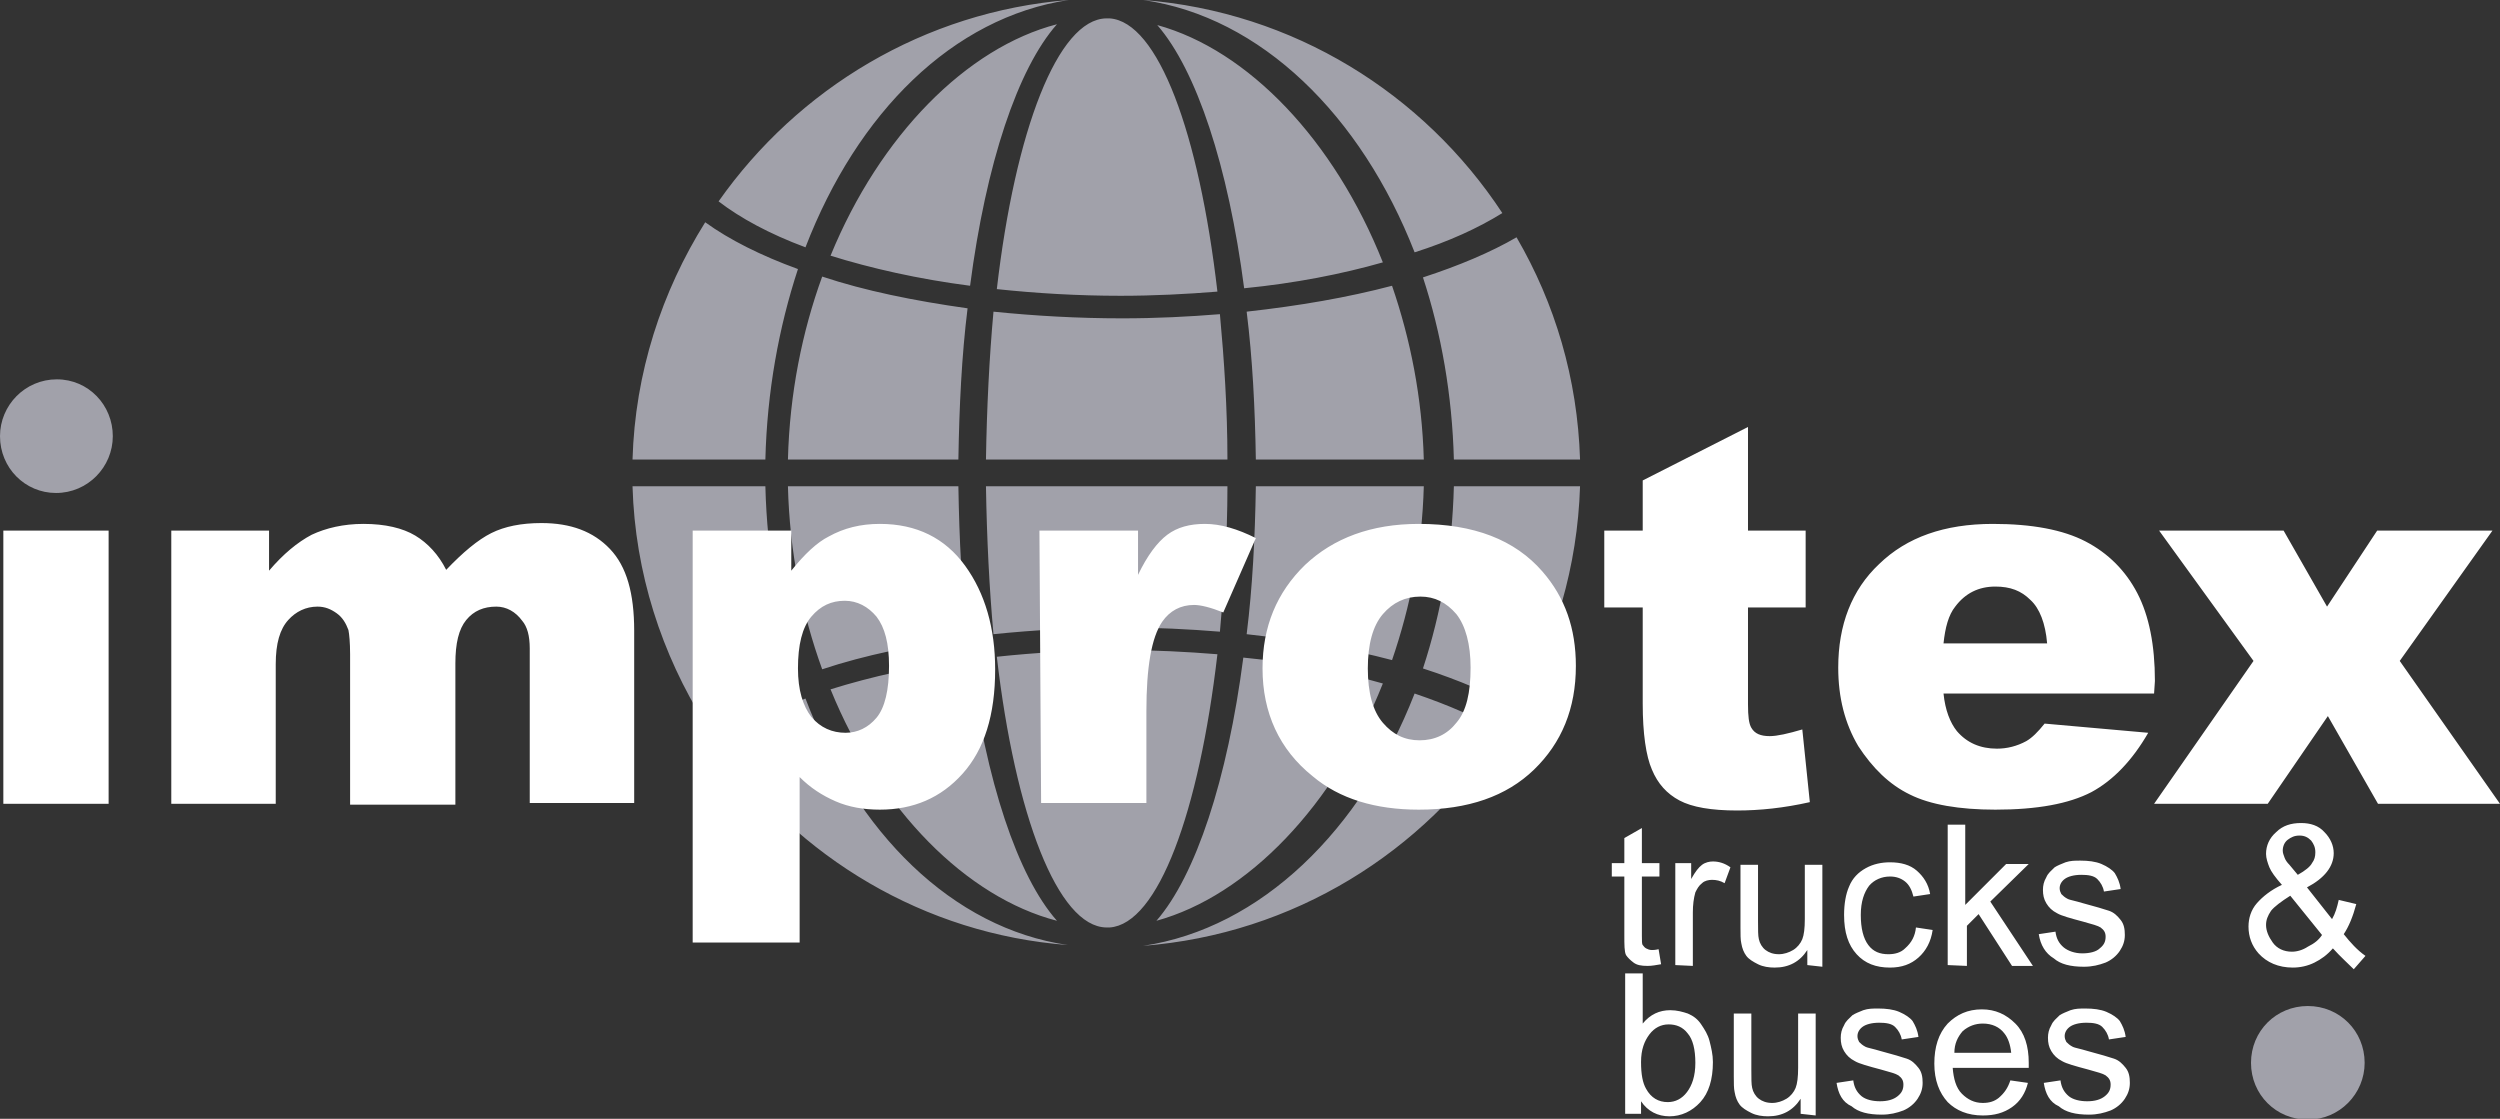 <svg version="1.1" id="Layer_1" xmlns="http://www.w3.org/2000/svg" xmlns:xlink="http://www.w3.org/1999/xlink" x="0px" y="0px" viewBox="0 0 299.2 133.9" style="enable-background:new 0 0 299.2 133.9;" xml:space="preserve">
<rect x="0" y="0" width="299.2" height="133.9" fill="#333333" stroke="none"/>
<style type="text/css">
	.st0{fill-rule:evenodd;clip-rule:evenodd;fill:#a1a1aa;}
	.st1{fill-rule:evenodd;clip-rule:evenodd;}
</style>
<g>
	<path class="st0" d="M136.8,113.2c18-1.4,33.6-11.2,43-25.5c-2.9-1.8-6.4-3.3-10.5-4.7C162.9,99.4,150.9,111.1,136.8,113.2   L136.8,113.2z M136.8,0c18,1.4,33.6,11.2,43,25.5c-2.9,1.8-6.4,3.4-10.5,4.7C162.9,13.8,150.9,2,136.8,0L136.8,0z M165.5,31.4   C159.7,16.8,149.4,6,138.5,3c4.7,5.4,8.5,16.9,10.4,31.5C155,33.9,160.6,32.8,165.5,31.4L165.5,31.4z M181.5,28.4   c-3.1,1.8-6.9,3.4-11.2,4.8c2.2,6.7,3.5,14.1,3.7,21.8h15.1C188.8,45.3,186.1,36.3,181.5,28.4L181.5,28.4z M170.4,55h-20.1   c-0.1-6.2-0.4-12.1-1.1-17.7c6.3-0.7,12.1-1.7,17.4-3.1C168.8,40.6,170.2,47.6,170.4,55L170.4,55z M75.7,55   c0.3-10.4,3.5-20.1,8.7-28.4c2.9,2.1,6.7,4,11.1,5.6c-2.3,7-3.7,14.7-3.9,22.8L75.7,55L75.7,55z M98.4,33.1   c-2.4,6.6-3.9,14-4.1,21.9h20.4c0.1-6.3,0.4-12.5,1.1-18.1C109.4,36,103.5,34.8,98.4,33.1L98.4,33.1z M86,24.1   c2.6,2,6.1,3.9,10.4,5.5C102.6,13.5,114,2.1,127.9,0C110.6,1.4,95.5,10.6,86,24.1L86,24.1z M126.5,2.9c-4.7,5.3-8.5,16.7-10.4,31.3   c-6.2-0.8-11.9-2.1-16.7-3.6C105.3,16.2,115.7,5.7,126.5,2.9L126.5,2.9z M132.8,2.2c-0.1,0-0.3,0-0.4,0   c-5.8,0.1-10.9,13.4-13.1,32.4c4.7,0.5,9.7,0.8,14.8,0.8c4,0,7.9-0.2,11.6-0.5C143.5,15.9,138.6,2.6,132.8,2.2L132.8,2.2z    M146,37.6c0.5,5.4,0.9,11.3,0.9,17.4H118c0.1-6.2,0.4-12.2,0.9-17.7c4.9,0.5,10.1,0.8,15.4,0.8C138.4,38.1,142.3,37.9,146,37.6   L146,37.6z M165.5,81.8c-5.8,14.6-16.2,25.4-27.1,28.4c4.7-5.4,8.5-16.9,10.4-31.5C155,79.3,160.6,80.4,165.5,81.8L165.5,81.8z    M181.5,84.8c-3.1-1.8-6.9-3.4-11.2-4.8c2.2-6.7,3.5-14.1,3.7-21.8h15.1C188.8,67.8,186.1,76.9,181.5,84.8L181.5,84.8z M170.4,58.2   h-20.1c-0.1,6.2-0.4,12.1-1.1,17.7c6.3,0.7,12.1,1.7,17.4,3.1C168.8,72.6,170.2,65.6,170.4,58.2L170.4,58.2z M75.7,58.2   c0.3,10.4,3.5,20.1,8.7,28.4c2.9-2.1,6.7-4,11.1-5.6c-2.3-6.9-3.7-14.7-3.9-22.8L75.7,58.2L75.7,58.2z M98.4,80.1   c-2.4-6.6-3.9-14-4.1-21.9h20.4c0.1,6.3,0.4,12.4,1.1,18.1C109.4,77.2,103.5,78.4,98.4,80.1L98.4,80.1z M86,89.1   c2.6-2,6.1-3.9,10.4-5.5c6.1,16.1,17.6,27.5,31.4,29.5C110.6,111.8,95.5,102.6,86,89.1L86,89.1z M126.5,110.2   c-4.7-5.3-8.5-16.7-10.4-31.3c-6.2,0.8-11.9,2.1-16.7,3.6C105.3,97,115.7,107.4,126.5,110.2L126.5,110.2z M132.8,111   c-0.1,0-0.3,0-0.4,0c-5.8-0.1-10.9-13.4-13.1-32.4c4.7-0.5,9.7-0.8,14.8-0.8c4,0,7.9,0.2,11.6,0.5   C143.5,97.2,138.6,110.6,132.8,111L132.8,111z M146,75.6c0.5-5.4,0.9-11.3,0.9-17.4H118c0.1,6.2,0.4,12.2,0.9,17.7   c4.9-0.5,10.1-0.8,15.4-0.8C138.4,75.1,142.3,75.3,146,75.6z" fill="#ffffff"/>
	<path class="st1" d="M0.4,63.5H13v32.7H0.4V63.5L0.4,63.5z M196.4,133.3h-1.9v-16.8h2.1v6c0.9-1.1,2-1.6,3.3-1.6   c0.8,0,1.5,0.2,2.1,0.4c0.7,0.3,1.2,0.7,1.6,1.3c0.4,0.6,0.8,1.2,1,2c0.2,0.8,0.4,1.6,0.4,2.5c0,2.1-0.5,3.7-1.5,4.8   c-1,1.1-2.3,1.7-3.7,1.7s-2.6-0.6-3.4-1.8L196.4,133.3L196.4,133.3z M196.4,127.1c0,1.5,0.2,2.5,0.6,3.2c0.6,1.1,1.5,1.6,2.6,1.6   c0.9,0,1.7-0.4,2.3-1.2s1-1.9,1-3.5c0-1.6-0.3-2.8-0.9-3.5c-0.6-0.8-1.4-1.1-2.3-1.1c-0.9,0-1.7,0.4-2.3,1.2   S196.4,125.6,196.4,127.1L196.4,127.1z M215.5,133.3v-1.8c-0.9,1.4-2.2,2.1-3.9,2.1c-0.7,0-1.4-0.1-2-0.4c-0.6-0.3-1.1-0.6-1.4-1   s-0.5-0.9-0.6-1.5c-0.1-0.4-0.1-1.1-0.1-1.9v-7.5h2.1v6.7c0,1.1,0,1.8,0.1,2.2c0.1,0.5,0.4,1,0.8,1.3c0.4,0.3,0.9,0.5,1.6,0.5   c0.6,0,1.2-0.2,1.7-0.5c0.5-0.3,0.9-0.8,1.1-1.3c0.2-0.5,0.3-1.3,0.3-2.4v-6.5h2.1v12.2L215.5,133.3L215.5,133.3z M219.8,129.6   l2-0.3c0.1,0.8,0.4,1.4,1,1.9c0.5,0.4,1.3,0.6,2.2,0.6c0.9,0,1.6-0.2,2.1-0.6c0.5-0.4,0.7-0.8,0.7-1.4c0-0.5-0.2-0.8-0.6-1.1   c-0.3-0.2-1-0.4-2.1-0.7c-1.5-0.4-2.6-0.7-3.1-1c-0.6-0.3-1-0.7-1.3-1.2c-0.3-0.5-0.4-1-0.4-1.6c0-0.5,0.1-1,0.4-1.5   c0.2-0.5,0.6-0.8,1-1.2c0.3-0.2,0.8-0.4,1.3-0.6c0.6-0.2,1.1-0.2,1.8-0.2c0.9,0,1.8,0.1,2.5,0.4c0.7,0.3,1.3,0.7,1.6,1.1   c0.3,0.5,0.6,1.1,0.7,1.9l-2,0.3c-0.1-0.6-0.4-1.1-0.8-1.5c-0.4-0.4-1.1-0.5-1.9-0.5c-0.9,0-1.6,0.2-2,0.5   c-0.4,0.3-0.6,0.7-0.6,1.1c0,0.3,0.1,0.5,0.2,0.7c0.2,0.2,0.4,0.4,0.8,0.6c0.2,0.1,0.8,0.2,1.8,0.5c1.5,0.4,2.5,0.7,3.1,0.9   c0.6,0.2,1,0.6,1.4,1.1s0.5,1.1,0.5,1.8c0,0.7-0.2,1.3-0.6,1.9c-0.4,0.6-1,1.1-1.7,1.4c-0.8,0.3-1.6,0.5-2.6,0.5   c-1.6,0-2.8-0.3-3.6-1C220.5,131.9,220,130.9,219.8,129.6L219.8,129.6z M240.6,129.3l2.1,0.3c-0.3,1.2-0.9,2.2-1.9,2.9   s-2.1,1-3.5,1c-1.8,0-3.2-0.6-4.2-1.6c-1-1.1-1.6-2.6-1.6-4.6c0-2,0.5-3.6,1.6-4.8c1.1-1.1,2.4-1.7,4.1-1.7c1.6,0,2.9,0.6,4,1.7   s1.6,2.7,1.6,4.7c0,0.1,0,0.3,0,0.6h-9.1c0.1,1.3,0.4,2.4,1.1,3.1c0.7,0.7,1.5,1.1,2.5,1.1c0.8,0,1.4-0.2,1.9-0.6   C239.9,130.8,240.3,130.2,240.6,129.3L240.6,129.3z M233.9,126h6.8c-0.1-1-0.4-1.8-0.8-2.3c-0.6-0.8-1.5-1.2-2.6-1.2   c-0.9,0-1.7,0.3-2.4,0.9C234.3,124.1,233.9,124.9,233.9,126L233.9,126z M244.6,129.6l2-0.3c0.1,0.8,0.4,1.4,1,1.9   c0.5,0.4,1.3,0.6,2.2,0.6c0.9,0,1.6-0.2,2.1-0.6c0.5-0.4,0.7-0.8,0.7-1.4c0-0.5-0.2-0.8-0.6-1.1c-0.3-0.2-1-0.4-2.1-0.7   c-1.5-0.4-2.6-0.7-3.1-1c-0.6-0.3-1-0.7-1.3-1.2c-0.3-0.5-0.4-1-0.4-1.6c0-0.5,0.1-1,0.4-1.5c0.2-0.5,0.6-0.8,1-1.2   c0.3-0.2,0.8-0.4,1.3-0.6c0.6-0.2,1.1-0.2,1.8-0.2c0.9,0,1.8,0.1,2.5,0.4c0.7,0.3,1.3,0.7,1.6,1.1c0.3,0.5,0.6,1.1,0.7,1.9l-2,0.3   c-0.1-0.6-0.4-1.1-0.8-1.5c-0.4-0.4-1.1-0.5-1.9-0.5c-0.9,0-1.6,0.2-2,0.5c-0.4,0.3-0.6,0.7-0.6,1.1c0,0.3,0.1,0.5,0.2,0.7   c0.2,0.2,0.4,0.4,0.8,0.6c0.2,0.1,0.8,0.2,1.8,0.5c1.5,0.4,2.5,0.7,3.1,0.9c0.6,0.2,1,0.6,1.4,1.1s0.5,1.1,0.5,1.8   c0,0.7-0.2,1.3-0.6,1.9c-0.4,0.6-1,1.1-1.7,1.4c-0.8,0.3-1.6,0.5-2.6,0.5c-1.6,0-2.8-0.3-3.6-1   C245.3,131.9,244.8,130.9,244.6,129.6L244.6,129.6z M198.5,113.6l0.3,1.8c-0.6,0.1-1.1,0.2-1.6,0.2c-0.8,0-1.3-0.1-1.7-0.4   s-0.7-0.6-0.9-0.9c-0.2-0.4-0.2-1.2-0.2-2.4v-7h-1.5v-1.6h1.5v-3l2.1-1.2v4.2h2.1v1.6h-2.1v7.1c0,0.6,0,1,0.1,1.1s0.2,0.3,0.4,0.4   s0.4,0.2,0.7,0.2C197.8,113.7,198.1,113.7,198.5,113.6L198.5,113.6z M200.5,115.5v-12.2h1.9v1.9c0.5-0.9,0.9-1.4,1.3-1.7   c0.4-0.3,0.9-0.4,1.3-0.4c0.7,0,1.4,0.2,2.1,0.7l-0.7,1.9c-0.5-0.3-1-0.4-1.5-0.4c-0.4,0-0.9,0.1-1.2,0.4c-0.4,0.3-0.6,0.7-0.8,1.1   c-0.2,0.7-0.3,1.5-0.3,2.4v6.4L200.5,115.5L200.5,115.5z M216.3,115.5v-1.8c-0.9,1.4-2.2,2.1-3.9,2.1c-0.7,0-1.4-0.1-2-0.4   c-0.6-0.3-1.1-0.6-1.4-1s-0.5-0.9-0.6-1.5c-0.1-0.4-0.1-1.1-0.1-1.9v-7.5h2.1v6.7c0,1.1,0,1.8,0.1,2.2c0.1,0.5,0.4,1,0.8,1.3   c0.4,0.3,0.9,0.5,1.6,0.5c0.6,0,1.2-0.2,1.7-0.5c0.5-0.3,0.9-0.8,1.1-1.3c0.2-0.5,0.3-1.3,0.3-2.4v-6.5h2.1v12.2L216.3,115.5   L216.3,115.5z M229.3,111l2,0.3c-0.2,1.4-0.8,2.5-1.7,3.3s-2,1.2-3.4,1.2c-1.7,0-3-0.5-4-1.6s-1.5-2.6-1.5-4.7   c0-1.3,0.2-2.5,0.6-3.4c0.4-1,1.1-1.7,2-2.2s1.9-0.7,2.9-0.7c1.3,0,2.4,0.3,3.2,1c0.8,0.7,1.4,1.6,1.6,2.8l-2,0.3   c-0.2-0.8-0.5-1.4-1-1.8c-0.5-0.4-1.1-0.6-1.8-0.6c-1,0-1.9,0.4-2.5,1.1c-0.6,0.8-1,1.9-1,3.5c0,1.6,0.3,2.8,0.9,3.6   s1.4,1.1,2.4,1.1c0.8,0,1.5-0.2,2-0.7C228.8,112.8,229.2,112,229.3,111L229.3,111z M233.1,115.5V98.7h2.1v9.6l4.9-4.9h2.7l-4.6,4.5   l5.1,7.7h-2.5l-4-6.2l-1.4,1.4v4.8L233.1,115.5L233.1,115.5z M244,111.8l2-0.3c0.1,0.8,0.4,1.4,1,1.9c0.5,0.4,1.3,0.7,2.2,0.7   c0.9,0,1.7-0.2,2.1-0.6c0.5-0.4,0.7-0.8,0.7-1.4c0-0.5-0.2-0.8-0.6-1.1c-0.3-0.2-1-0.4-2.1-0.7c-1.5-0.4-2.6-0.7-3.1-1   c-0.6-0.3-1-0.7-1.3-1.2c-0.3-0.5-0.4-1-0.4-1.6c0-0.5,0.1-1,0.4-1.5c0.2-0.5,0.6-0.8,1-1.2c0.3-0.2,0.8-0.4,1.3-0.6   c0.6-0.2,1.1-0.2,1.8-0.2c0.9,0,1.8,0.1,2.5,0.4c0.7,0.3,1.3,0.7,1.6,1.1c0.3,0.5,0.6,1.1,0.7,1.9l-2,0.3c-0.1-0.6-0.4-1.1-0.8-1.5   c-0.4-0.4-1.1-0.5-1.9-0.5c-0.9,0-1.6,0.2-2,0.5c-0.4,0.3-0.6,0.7-0.6,1.1c0,0.3,0.1,0.5,0.2,0.7c0.2,0.2,0.4,0.4,0.8,0.6   c0.2,0.1,0.8,0.2,1.8,0.5c1.5,0.4,2.5,0.7,3.1,0.9c0.6,0.2,1,0.6,1.4,1.1s0.5,1.1,0.5,1.8c0,0.7-0.2,1.3-0.6,1.9   c-0.4,0.6-1,1.1-1.7,1.4c-0.8,0.3-1.6,0.5-2.6,0.5c-1.6,0-2.8-0.3-3.6-1C244.8,114.1,244.2,113.1,244,111.8L244,111.8z    M279.2,113.5c-0.7,0.8-1.4,1.3-2.2,1.7c-0.8,0.4-1.7,0.6-2.6,0.6c-1.7,0-3.1-0.6-4.1-1.7c-0.8-0.9-1.2-2-1.2-3.2c0-1,0.3-2,1-2.8   c0.7-0.8,1.7-1.6,3-2.2c-0.8-0.9-1.3-1.6-1.5-2.1c-0.2-0.5-0.4-1.1-0.4-1.6c0-1,0.4-1.9,1.2-2.6c0.8-0.8,1.8-1.1,3-1.1   c1.1,0,2.1,0.3,2.8,1.1c0.7,0.7,1.1,1.6,1.1,2.5c0,1.6-1.1,3-3.2,4.1l3,3.8c0.4-0.7,0.6-1.4,0.8-2.3l2.1,0.5   c-0.4,1.5-0.9,2.7-1.5,3.6c0.8,1,1.6,1.9,2.6,2.6l-1.4,1.6C281,115.3,280.1,114.5,279.2,113.5L279.2,113.5z M275,104.7   c0.9-0.5,1.5-1,1.7-1.4c0.3-0.4,0.4-0.8,0.4-1.3c0-0.6-0.2-1-0.5-1.4c-0.4-0.4-0.8-0.6-1.4-0.6c-0.6,0-1,0.2-1.4,0.5   s-0.6,0.8-0.6,1.3c0,0.3,0.1,0.5,0.2,0.8c0.1,0.3,0.3,0.6,0.6,0.9L275,104.7L275,104.7z M277.9,111.9l-3.8-4.7   c-1.1,0.7-1.9,1.3-2.3,1.8c-0.4,0.6-0.6,1.1-0.6,1.7c0,0.7,0.3,1.4,0.8,2.1s1.3,1.1,2.3,1.1c0.6,0,1.3-0.2,1.9-0.6   C277,112.9,277.5,112.5,277.9,111.9L277.9,111.9z M20.5,63.5h11.7v4.8c1.7-2,3.4-3.4,5.1-4.3c1.7-0.8,3.8-1.3,6.2-1.3   c2.6,0,4.7,0.5,6.2,1.4c1.5,0.9,2.8,2.3,3.7,4.1c2-2.1,3.8-3.6,5.4-4.4c1.6-0.8,3.6-1.2,6-1.2c3.5,0,6.2,1,8.2,3.1   c2,2.1,2.9,5.3,2.9,9.8v20.6H63.4V77.6c0-1.5-0.3-2.6-0.9-3.3c-0.8-1.1-1.9-1.7-3.1-1.7c-1.5,0-2.7,0.5-3.6,1.6   c-0.9,1.1-1.3,2.8-1.3,5.2v16.9H41.9v-18c0-1.4-0.1-2.4-0.2-2.9c-0.3-0.8-0.7-1.5-1.4-2c-0.7-0.5-1.4-0.8-2.3-0.8   c-1.4,0-2.6,0.6-3.5,1.6C33.5,75.3,33,77,33,79.5v16.7H20.5V63.5L20.5,63.5z M82.9,112.9V63.5h11.8v4.8c1.6-2,3.1-3.4,4.5-4.1   c1.8-1,3.8-1.5,6.1-1.5c4.4,0,7.8,1.7,10.2,5c2.4,3.3,3.6,7.5,3.6,12.4c0,5.5-1.3,9.6-3.9,12.5c-2.6,2.9-5.9,4.3-9.9,4.3   c-1.9,0-3.7-0.3-5.3-1c-1.6-0.7-3-1.6-4.3-2.9v19.8H82.9L82.9,112.9z M95.5,80c0,2.6,0.6,4.5,1.6,5.8c1.1,1.3,2.5,1.9,4.1,1.9   c1.4,0,2.7-0.6,3.7-1.8c1-1.2,1.5-3.3,1.5-6.2c0-2.7-0.5-4.6-1.5-5.9c-1-1.2-2.3-1.9-3.8-1.9c-1.6,0-2.9,0.6-4,1.9   C96,75.1,95.5,77.2,95.5,80L95.5,80z M124.4,63.5h11.8v5.3c1.1-2.3,2.3-3.9,3.5-4.8c1.2-0.9,2.7-1.3,4.5-1.3c1.9,0,3.9,0.6,6.1,1.7   l-3.9,8.9c-1.5-0.6-2.7-0.9-3.5-0.9c-1.6,0-2.9,0.7-3.8,2c-1.3,1.9-1.9,5.5-1.9,10.7v11h-12.6L124.4,63.5L124.4,63.5z M151.1,80   c0-5,1.7-9.1,5.1-12.4c3.4-3.2,7.9-4.9,13.6-4.9c6.6,0,11.5,1.9,14.8,5.7c2.7,3.1,4,6.8,4,11.3c0,5.1-1.7,9.2-5,12.4   c-3.3,3.2-7.9,4.8-13.8,4.8c-5.2,0-9.5-1.3-12.7-4C153.1,89.7,151.1,85.3,151.1,80L151.1,80z M163.7,80c0,2.9,0.6,5.1,1.8,6.5   c1.2,1.4,2.6,2.1,4.4,2.1c1.8,0,3.3-0.7,4.4-2.1c1.2-1.4,1.7-3.6,1.7-6.6c0-2.8-0.6-5-1.7-6.4c-1.2-1.4-2.6-2.1-4.3-2.1   c-1.8,0-3.3,0.7-4.5,2.1C164.3,74.9,163.7,77.1,163.7,80L163.7,80z M209.2,51.1v12.4h6.9v9.2h-6.9v11.6c0,1.4,0.1,2.3,0.4,2.8   c0.4,0.7,1.1,1,2.2,1c0.9,0,2.2-0.3,3.9-0.8l0.9,8.7c-3.1,0.7-6,1-8.7,1c-3.1,0-5.4-0.4-6.9-1.2c-1.5-0.8-2.6-2-3.3-3.7   c-0.7-1.6-1.1-4.3-1.1-7.9V72.7h-4.6v-9.2h4.6v-6L209.2,51.1L209.2,51.1z M257.8,83h-25.2c0.2,2,0.8,3.5,1.6,4.5   c1.2,1.4,2.8,2.1,4.8,2.1c1.2,0,2.4-0.3,3.5-0.9c0.7-0.4,1.4-1.1,2.2-2.1l12.4,1.1c-1.9,3.3-4.2,5.7-6.8,7.1   c-2.7,1.4-6.5,2.1-11.5,2.1c-4.3,0-7.8-0.6-10.2-1.8c-2.5-1.2-4.5-3.2-6.2-5.8c-1.6-2.7-2.4-5.8-2.4-9.4c0-5.1,1.6-9.3,4.9-12.4   c3.3-3.2,7.8-4.8,13.6-4.8c4.7,0,8.4,0.7,11.1,2.1c2.7,1.4,4.8,3.5,6.2,6.2c1.4,2.7,2.1,6.2,2.1,10.5L257.8,83L257.8,83z M245,77   c-0.2-2.4-0.9-4.2-2-5.2c-1.1-1.1-2.4-1.6-4.2-1.6c-2,0-3.6,0.8-4.8,2.4c-0.8,1-1.2,2.5-1.4,4.4L245,77L245,77z M258.4,63.5h14.9   l5.2,9.1l6-9.1h13.8l-11.1,15.6l12,17.1h-14.6l-6-10.5l-7.2,10.5h-13.6l11.9-17.1L258.4,63.5z" fill="#ffffff"/>
	<path class="st0" d="M283,127.2c0,3.7-3,6.8-6.8,6.8s-6.8-3-6.8-6.8s3-6.8,6.8-6.8C280,120.4,283,123.4,283,127.2L283,127.2z    M13.5,52.2c0,3.7-3,6.8-6.8,6.8C3,59,0,56,0,52.2c0-3.7,3-6.8,6.8-6.8S13.5,48.5,13.5,52.2z" fill="#ffffff"/>
</g>
</svg>